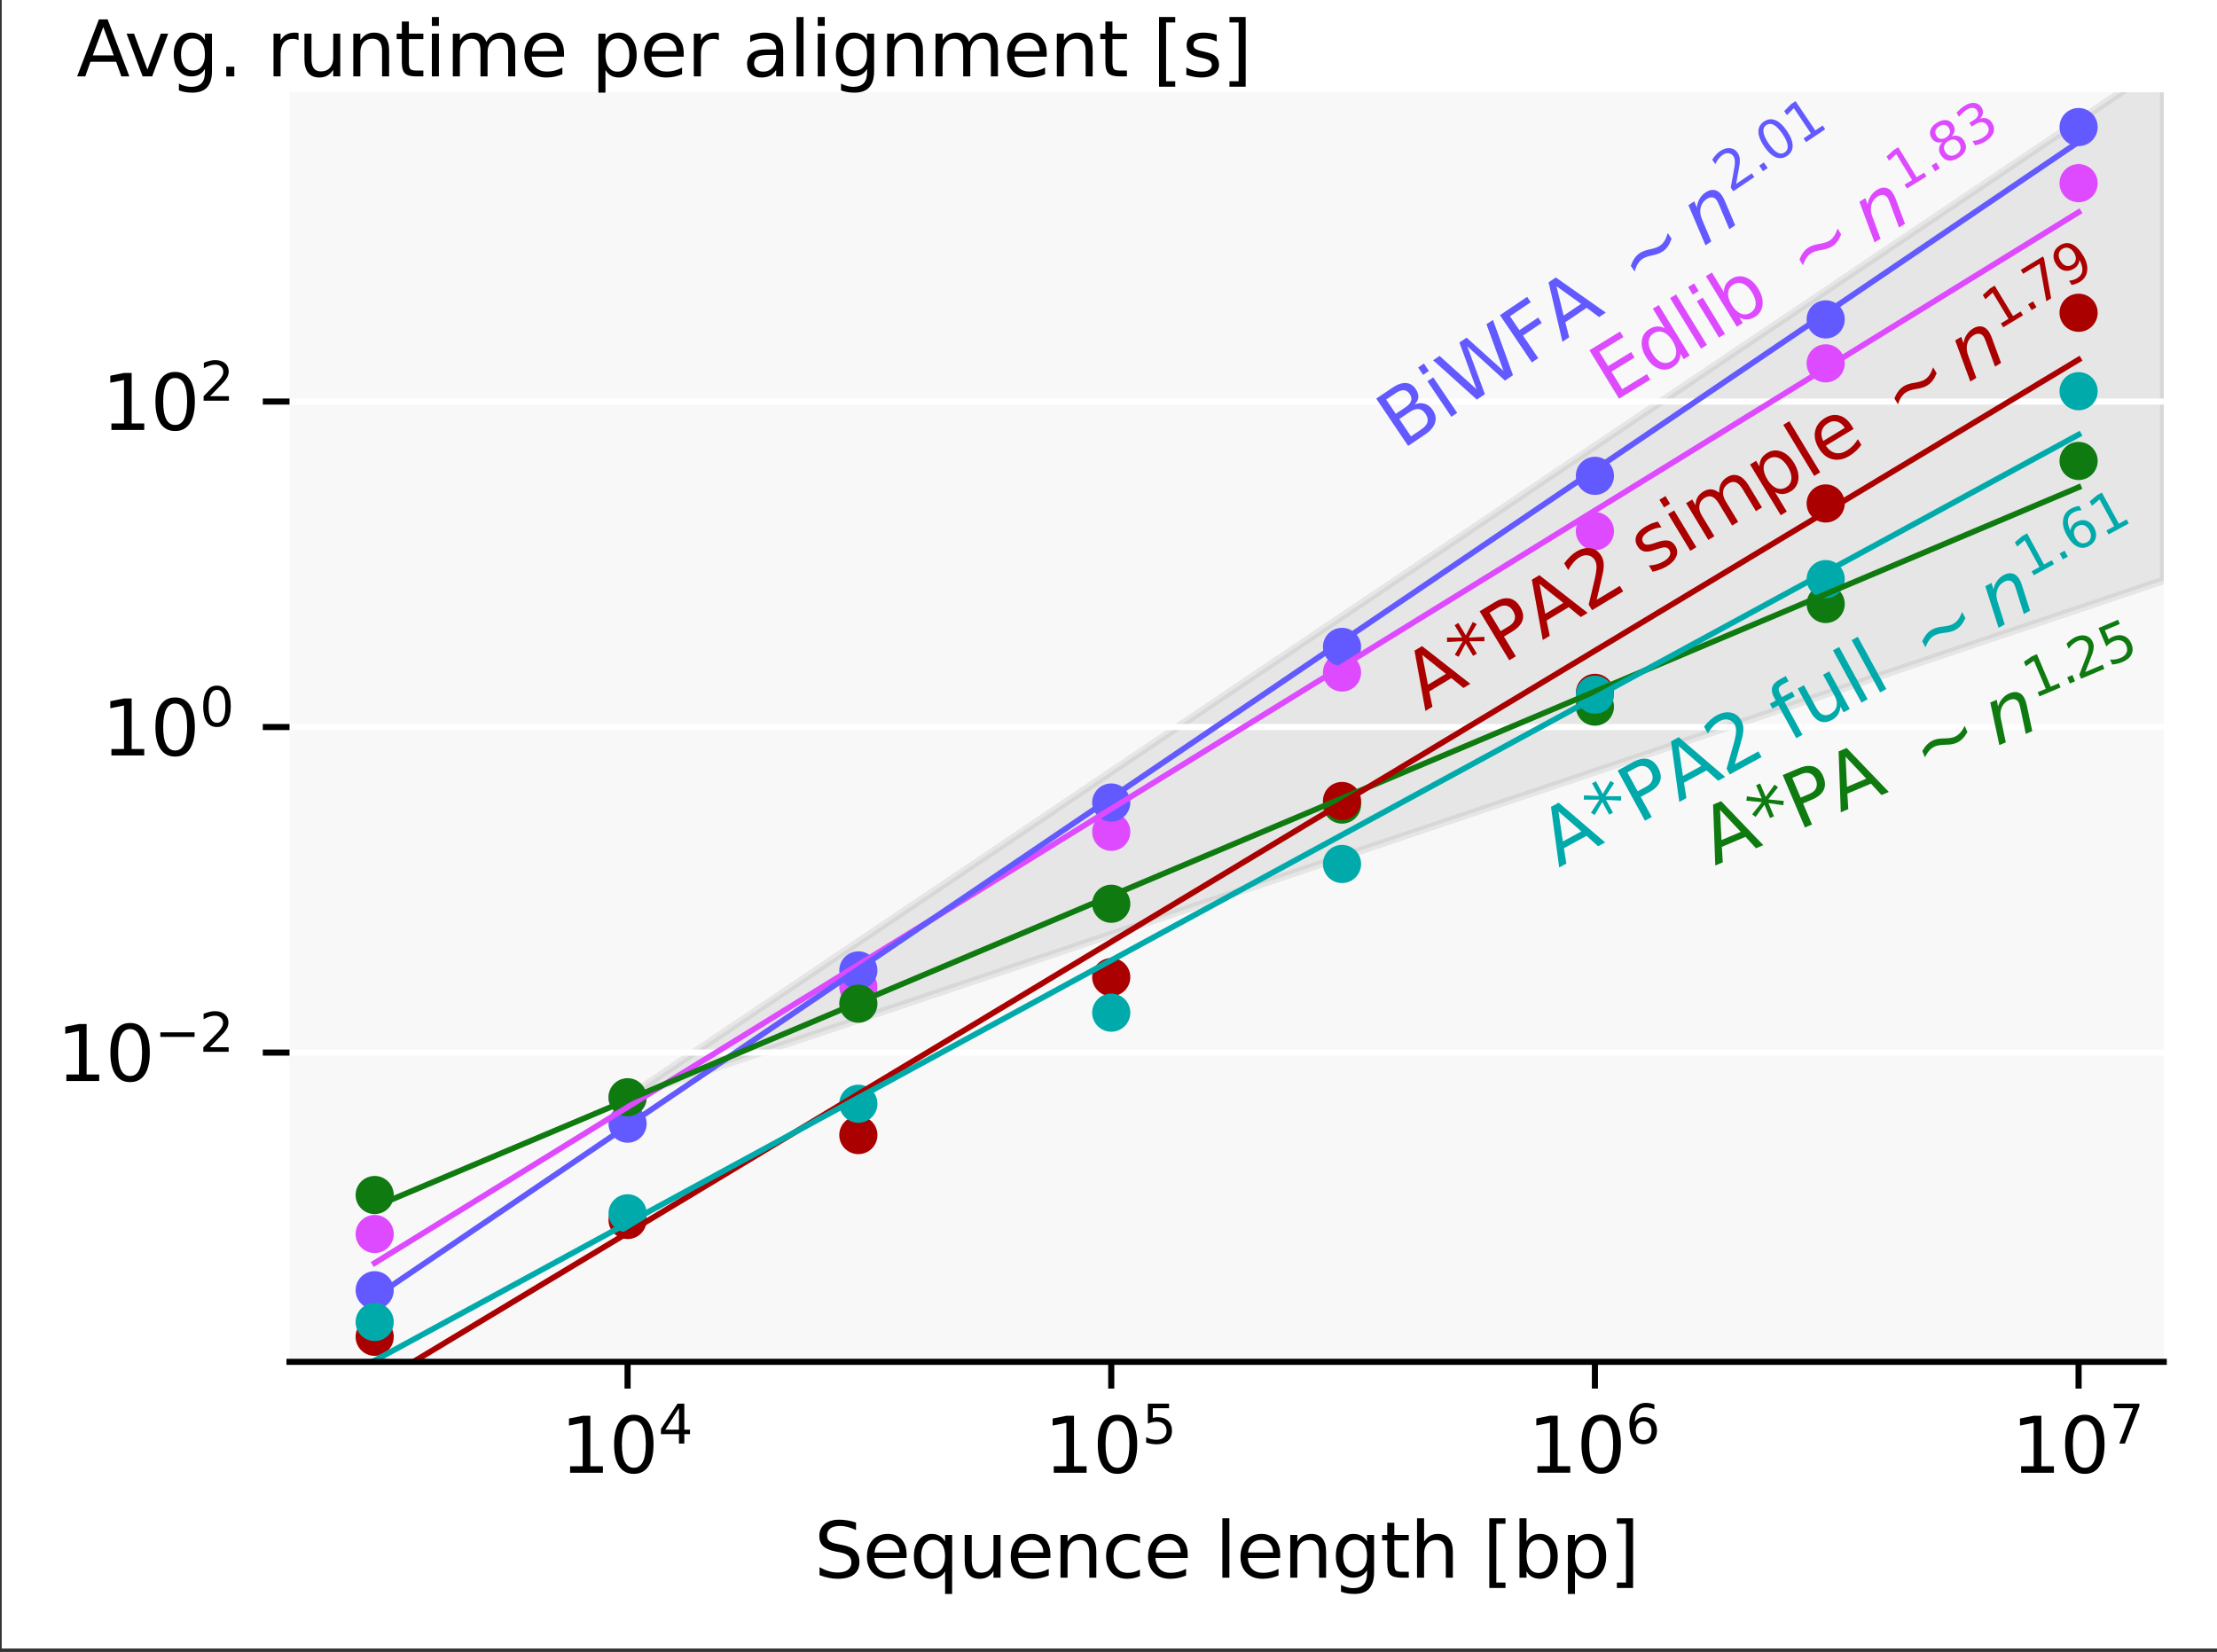 <?xml version="1.0" encoding="UTF-8" standalone="no"?>
<svg
   width="290.42pt"
   height="216.415pt"
   viewBox="0 0 290.42 216.415"
   version="1.1"
   id="svg196"
   sodipodi:docname="scaling_n_e0.15.svg"
   inkscape:version="1.3.2 (091e20ef0f, 2023-11-25, custom)"
   xmlns:inkscape="http://www.inkscape.org/namespaces/inkscape"
   xmlns:sodipodi="http://sodipodi.sourceforge.net/DTD/sodipodi-0.dtd"
   xmlns:xlink="http://www.w3.org/1999/xlink"
   xmlns="http://www.w3.org/2000/svg"
   xmlns:svg="http://www.w3.org/2000/svg"
   xmlns:rdf="http://www.w3.org/1999/02/22-rdf-syntax-ns#"
   xmlns:cc="http://creativecommons.org/ns#"
   xmlns:dc="http://purl.org/dc/elements/1.1/">
  <rect x="0" y="0" width="290.42" height="216.415" fill="#333333" stroke="none"/>
  <sodipodi:namedview
     id="namedview196"
     pagecolor="#505050"
     bordercolor="#eeeeee"
     borderopacity="1"
     inkscape:showpageshadow="0"
     inkscape:pageopacity="0"
     inkscape:pagecheckerboard="0"
     inkscape:deskcolor="#d1d1d1"
     inkscape:document-units="pt"
     inkscape:zoom="2.8337983"
     inkscape:cx="193.90936"
     inkscape:cy="144.15282"
     inkscape:window-width="1920"
     inkscape:window-height="1060"
     inkscape:window-x="0"
     inkscape:window-y="0"
     inkscape:window-maximized="0"
     inkscape:current-layer="figure_1" />
  <defs
     id="defs1">
    <style
       type="text/css"
       id="style1">*{stroke-linejoin: round; stroke-linecap: butt}</style>
  </defs>
  <g
     id="figure_1"
     transform="translate(0.225,-0.451)">
    <g
       id="patch_1">
      <path
         d="M 0,216.415 H 290.42 V 0 H 0 Z"
         style="fill:#ffffff"
         id="path1" />
    </g>
    <g
       id="axes_1">
      <g
         id="patch_2">
        <path
           d="M 37.7,178.859 H 283.22 V 12.539 H 37.7 Z"
           style="fill:#f8f8f8"
           id="path2" />
      </g>
      <g
         id="PolyCollection_1">
        <defs
           id="defs2">
          <path
             id="m319e99630a"
             d="m 81.986,-72.219 v 0 L 283.22,-139.943 v -67.724 0 z"
             style="stroke:#808080;stroke-opacity:0.15" />
        </defs>
        <g
           clip-path="url(#p1d5195de96)"
           id="g2">
          <use
             xlink:href="#m319e99630a"
             x="0"
             y="216.415"
             style="fill:#808080;fill-opacity:0.15;stroke:#808080;stroke-opacity:0.15"
             id="use2" />
        </g>
      </g>
      <g
         id="matplotlib.axis_1">
        <g
           id="xtick_1">
          <g
             id="line2d_1">
            <defs
               id="defs3">
              <path
                 id="m8a4b1ce976"
                 d="M 0,0 V 3.5"
                 style="stroke:#000000;stroke-width:0.8" />
            </defs>
            <g
               id="g3">
              <use
                 xlink:href="#m8a4b1ce976"
                 x="81.986"
                 y="178.859"
                 style="stroke:#000000;stroke-width:0.8"
                 id="use3" />
            </g>
          </g>
          <g
             id="text_1">
            <!-- $\mathdefault{10^{4}}$ -->
            <g
               transform="matrix(0.1,0,0,-0.1,73.186,193.458)"
               id="g6">
              <defs
                 id="defs4">
                <path
                   id="DejaVuSans-31"
                   d="M 794,531 H 1825 V 4091 L 703,3866 v 575 l 1116,225 h 631 V 531 H 3481 V 0 H 794 Z"
                   transform="scale(0.016)" />
                <path
                   id="DejaVuSans-30"
                   d="m 2034,4250 q -487,0 -733,-480 -245,-479 -245,-1442 0,-959 245,-1439 246,-480 733,-480 491,0 736,480 246,480 246,1439 0,963 -246,1442 -245,480 -736,480 z m 0,500 q 785,0 1199,-621 414,-620 414,-1801 0,-1178 -414,-1799 -414,-620 -1199,-620 -784,0 -1198,620 -414,621 -414,1799 0,1181 414,1801 414,621 1198,621 z"
                   transform="scale(0.016)" />
                <path
                   id="DejaVuSans-34"
                   d="M 2419,4116 825,1625 h 1594 z m -166,550 h 794 V 1625 h 666 V 1100 H 3047 V 0 H 2419 V 1100 H 313 v 609 z"
                   transform="scale(0.016)" />
              </defs>
              <use
                 xlink:href="#DejaVuSans-31"
                 transform="translate(0,0.684)"
                 id="use4" />
              <use
                 xlink:href="#DejaVuSans-30"
                 transform="translate(63.623,0.684)"
                 id="use5" />
              <use
                 xlink:href="#DejaVuSans-34"
                 transform="matrix(0.7,0,0,0.7,128.203,38.966)"
                 id="use6" />
            </g>
          </g>
        </g>
        <g
           id="xtick_2">
          <g
             id="line2d_2">
            <g
               id="g7">
              <use
                 xlink:href="#m8a4b1ce976"
                 x="145.345"
                 y="178.859"
                 style="stroke:#000000;stroke-width:0.8"
                 id="use7" />
            </g>
          </g>
          <g
             id="text_2">
            <!-- $\mathdefault{10^{5}}$ -->
            <g
               transform="matrix(0.1,0,0,-0.1,136.545,193.458)"
               id="g10">
              <defs
                 id="defs7">
                <path
                   id="DejaVuSans-35"
                   d="M 691,4666 H 3169 V 4134 H 1269 V 2991 q 137,47 274,70 138,23 276,23 781,0 1237,-428 457,-428 457,-1159 Q 3513,744 3044,326 2575,-91 1722,-91 1428,-91 1123,-41 819,9 494,109 v 635 q 281,-153 581,-228 300,-75 634,-75 541,0 856,284 316,284 316,772 0,487 -316,771 -315,285 -856,285 -253,0 -505,-56 -251,-56 -513,-175 z"
                   transform="scale(0.016)" />
              </defs>
              <use
                 xlink:href="#DejaVuSans-31"
                 transform="translate(0,0.684)"
                 id="use8" />
              <use
                 xlink:href="#DejaVuSans-30"
                 transform="translate(63.623,0.684)"
                 id="use9" />
              <use
                 xlink:href="#DejaVuSans-35"
                 transform="matrix(0.7,0,0,0.7,128.203,38.966)"
                 id="use10" />
            </g>
          </g>
        </g>
        <g
           id="xtick_3">
          <g
             id="line2d_3">
            <g
               id="g11">
              <use
                 xlink:href="#m8a4b1ce976"
                 x="208.704"
                 y="178.859"
                 style="stroke:#000000;stroke-width:0.8"
                 id="use11" />
            </g>
          </g>
          <g
             id="text_3">
            <!-- $\mathdefault{10^{6}}$ -->
            <g
               transform="matrix(0.1,0,0,-0.1,199.904,193.458)"
               id="g14">
              <defs
                 id="defs11">
                <path
                   id="DejaVuSans-36"
                   d="m 2113,2584 q -425,0 -674,-291 -248,-290 -248,-796 0,-503 248,-796 249,-292 674,-292 425,0 673,292 248,293 248,796 0,506 -248,796 -248,291 -673,291 z m 1253,1979 v -575 q -238,112 -480,171 -242,60 -480,60 -625,0 -955,-422 -329,-422 -376,-1275 184,272 462,417 279,145 613,145 703,0 1111,-427 408,-426 408,-1160 0,-719 -425,-1154 -425,-434 -1131,-434 -810,0 -1238,620 -428,621 -428,1799 0,1106 525,1764 525,658 1409,658 238,0 480,-47 242,-47 505,-140 z"
                   transform="scale(0.016)" />
              </defs>
              <use
                 xlink:href="#DejaVuSans-31"
                 transform="translate(0,0.766)"
                 id="use12" />
              <use
                 xlink:href="#DejaVuSans-30"
                 transform="translate(63.623,0.766)"
                 id="use13" />
              <use
                 xlink:href="#DejaVuSans-36"
                 transform="matrix(0.7,0,0,0.7,128.203,39.047)"
                 id="use14" />
            </g>
          </g>
        </g>
        <g
           id="xtick_4">
          <g
             id="line2d_4">
            <g
               id="g15">
              <use
                 xlink:href="#m8a4b1ce976"
                 x="272.063"
                 y="178.859"
                 style="stroke:#000000;stroke-width:0.8"
                 id="use15" />
            </g>
          </g>
          <g
             id="text_4">
            <!-- $\mathdefault{10^{7}}$ -->
            <g
               transform="matrix(0.1,0,0,-0.1,263.263,193.458)"
               id="g18">
              <defs
                 id="defs15">
                <path
                   id="DejaVuSans-37"
                   d="M 525,4666 H 3525 V 4397 L 1831,0 H 1172 L 2766,4134 H 525 Z"
                   transform="scale(0.016)" />
              </defs>
              <use
                 xlink:href="#DejaVuSans-31"
                 transform="translate(0,0.684)"
                 id="use16" />
              <use
                 xlink:href="#DejaVuSans-30"
                 transform="translate(63.623,0.684)"
                 id="use17" />
              <use
                 xlink:href="#DejaVuSans-37"
                 transform="matrix(0.7,0,0,0.7,128.203,38.966)"
                 id="use18" />
            </g>
          </g>
        </g>
        <g
           id="xtick_5" />
        <g
           id="xtick_6" />
        <g
           id="xtick_7" />
        <g
           id="xtick_8" />
        <g
           id="xtick_9" />
        <g
           id="xtick_10" />
        <g
           id="xtick_11" />
        <g
           id="xtick_12" />
        <g
           id="xtick_13" />
        <g
           id="xtick_14" />
        <g
           id="xtick_15" />
        <g
           id="xtick_16" />
        <g
           id="xtick_17" />
        <g
           id="xtick_18" />
        <g
           id="xtick_19" />
        <g
           id="xtick_20" />
        <g
           id="xtick_21" />
        <g
           id="xtick_22" />
        <g
           id="xtick_23" />
        <g
           id="xtick_24" />
        <g
           id="xtick_25" />
        <g
           id="xtick_26" />
        <g
           id="xtick_27" />
        <g
           id="xtick_28" />
        <g
           id="xtick_29" />
        <g
           id="xtick_30" />
        <g
           id="xtick_31" />
        <g
           id="xtick_32" />
        <g
           id="xtick_33" />
        <g
           id="xtick_34" />
        <g
           id="xtick_35" />
        <g
           id="xtick_36" />
        <g
           id="text_5">
          <!-- Sequence length [bp] -->
          <g
             transform="matrix(0.1,0,0,-0.1,106.43,207.136)"
             id="g38">
            <defs
               id="defs18">
              <path
                 id="DejaVuSans-53"
                 d="m 3425,4513 v -616 q -359,172 -678,256 -319,85 -616,85 -515,0 -795,-200 -280,-200 -280,-569 0,-310 186,-468 186,-157 705,-254 l 381,-78 q 706,-135 1042,-474 336,-339 336,-907 0,-679 -455,-1029 -454,-350 -1332,-350 -331,0 -705,75 -373,75 -773,222 v 650 q 384,-215 753,-325 369,-109 725,-109 540,0 834,212 294,213 294,607 0,343 -211,537 -211,194 -692,291 l -385,75 q -706,140 -1022,440 -315,300 -315,835 0,619 436,975 436,356 1201,356 329,0 669,-60 341,-59 697,-177 z"
                 transform="scale(0.016)" />
              <path
                 id="DejaVuSans-65"
                 d="M 3597,1894 V 1613 H 953 q 38,-594 358,-905 320,-311 892,-311 331,0 642,81 311,81 618,244 V 178 Q 3153,47 2828,-22 2503,-91 2169,-91 1331,-91 842,396 353,884 353,1716 q 0,859 464,1363 464,505 1252,505 706,0 1117,-455 411,-454 411,-1235 z m -575,169 q -6,471 -264,752 -258,282 -683,282 -481,0 -770,-272 -289,-272 -333,-766 z"
                 transform="scale(0.016)" />
              <path
                 id="DejaVuSans-71"
                 d="m 947,1747 q 0,-634 261,-995 261,-361 717,-361 456,0 718,361 263,361 263,995 0,634 -263,995 -262,361 -718,361 -456,0 -717,-361 Q 947,2381 947,1747 Z M 2906,525 Q 2725,213 2448,61 2172,-91 1784,-91 1150,-91 751,415 353,922 353,1747 q 0,825 398,1331 399,506 1033,506 388,0 664,-152 277,-151 458,-463 v 531 h 575 v -4831 h -575 z"
                 transform="scale(0.016)" />
              <path
                 id="DejaVuSans-75"
                 d="m 544,1381 v 2119 h 575 V 1403 q 0,-497 193,-746 194,-248 582,-248 465,0 735,297 271,297 271,810 v 1984 h 575 V 0 H 2900 V 538 Q 2691,219 2414,64 2138,-91 1772,-91 1169,-91 856,284 544,659 544,1381 Z m 1447,2203 z"
                 transform="scale(0.016)" />
              <path
                 id="DejaVuSans-6e"
                 d="M 3513,2113 V 0 h -575 v 2094 q 0,497 -194,743 -194,247 -581,247 -466,0 -735,-297 -269,-296 -269,-809 V 0 H 581 v 3500 h 578 v -544 q 207,316 486,472 280,156 646,156 603,0 912,-373 310,-373 310,-1098 z"
                 transform="scale(0.016)" />
              <path
                 id="DejaVuSans-63"
                 d="m 3122,3366 v -538 q -244,135 -489,202 -245,67 -495,67 -560,0 -870,-355 -309,-354 -309,-995 0,-641 309,-996 310,-354 870,-354 250,0 495,67 245,67 489,202 V 134 Q 2881,22 2623,-34 2366,-91 2075,-91 1284,-91 818,406 353,903 353,1747 q 0,856 470,1346 471,491 1290,491 265,0 518,-55 253,-54 491,-163 z"
                 transform="scale(0.016)" />
              <path
                 id="DejaVuSans-20"
                 transform="scale(0.016)"
                 d="" />
              <path
                 id="DejaVuSans-6c"
                 d="m 603,4863 h 575 V 0 H 603 Z"
                 transform="scale(0.016)" />
              <path
                 id="DejaVuSans-67"
                 d="m 2906,1791 q 0,625 -258,968 -257,344 -723,344 -462,0 -720,-344 -258,-343 -258,-968 0,-622 258,-966 258,-344 720,-344 466,0 723,344 258,344 258,966 z M 3481,434 q 0,-893 -397,-1329 -396,-436 -1215,-436 -303,0 -572,45 -269,45 -522,139 v 559 q 253,-137 500,-202 247,-66 503,-66 566,0 847,295 281,295 281,892 V 616 Q 2728,306 2450,153 2172,0 1784,0 1141,0 747,490 353,981 353,1791 q 0,812 394,1302 394,491 1037,491 388,0 666,-153 278,-153 456,-462 v 531 h 575 z"
                 transform="scale(0.016)" />
              <path
                 id="DejaVuSans-74"
                 d="M 1172,4494 V 3500 H 2356 V 3053 H 1172 V 1153 q 0,-428 117,-550 117,-122 477,-122 h 590 V 0 H 1766 Q 1100,0 847,248 594,497 594,1153 V 3053 H 172 v 447 h 422 v 994 z"
                 transform="scale(0.016)" />
              <path
                 id="DejaVuSans-68"
                 d="M 3513,2113 V 0 h -575 v 2094 q 0,497 -194,743 -194,247 -581,247 -466,0 -735,-297 -269,-296 -269,-809 V 0 H 581 v 4863 h 578 V 2956 q 207,316 486,472 280,156 646,156 603,0 912,-373 310,-373 310,-1098 z"
                 transform="scale(0.016)" />
              <path
                 id="DejaVuSans-5b"
                 d="M 550,4863 H 1875 V 4416 H 1125 V -397 h 750 V -844 H 550 Z"
                 transform="scale(0.016)" />
              <path
                 id="DejaVuSans-62"
                 d="m 3116,1747 q 0,634 -261,995 -261,361 -717,361 -457,0 -718,-361 -261,-361 -261,-995 0,-634 261,-995 261,-361 718,-361 456,0 717,361 261,361 261,995 z M 1159,2969 q 182,312 458,463 277,152 661,152 638,0 1036,-506 399,-506 399,-1331 Q 3713,922 3314,415 2916,-91 2278,-91 1894,-91 1617,61 1341,213 1159,525 V 0 H 581 v 4863 h 578 z"
                 transform="scale(0.016)" />
              <path
                 id="DejaVuSans-70"
                 d="M 1159,525 V -1331 H 581 v 4831 h 578 v -531 q 182,312 458,463 277,152 661,152 638,0 1036,-506 399,-506 399,-1331 0,-825 -399,-1332 -398,-506 -1036,-506 -384,0 -661,152 -276,152 -458,464 z m 1957,1222 q 0,634 -261,995 -261,361 -717,361 -457,0 -718,-361 -261,-361 -261,-995 0,-634 261,-995 261,-361 718,-361 456,0 717,361 261,361 261,995 z"
                 transform="scale(0.016)" />
              <path
                 id="DejaVuSans-5d"
                 d="M 1947,4863 V -844 H 622 v 447 h 747 V 4416 H 622 v 447 z"
                 transform="scale(0.016)" />
            </defs>
            <use
               xlink:href="#DejaVuSans-53"
               id="use19" />
            <use
               xlink:href="#DejaVuSans-65"
               x="63.477"
               id="use20" />
            <use
               xlink:href="#DejaVuSans-71"
               x="125"
               id="use21" />
            <use
               xlink:href="#DejaVuSans-75"
               x="188.477"
               id="use22" />
            <use
               xlink:href="#DejaVuSans-65"
               x="251.855"
               id="use23" />
            <use
               xlink:href="#DejaVuSans-6e"
               x="313.379"
               id="use24" />
            <use
               xlink:href="#DejaVuSans-63"
               x="376.758"
               id="use25" />
            <use
               xlink:href="#DejaVuSans-65"
               x="431.738"
               id="use26" />
            <use
               xlink:href="#DejaVuSans-20"
               x="493.262"
               id="use27" />
            <use
               xlink:href="#DejaVuSans-6c"
               x="525.049"
               id="use28" />
            <use
               xlink:href="#DejaVuSans-65"
               x="552.832"
               id="use29" />
            <use
               xlink:href="#DejaVuSans-6e"
               x="614.355"
               id="use30" />
            <use
               xlink:href="#DejaVuSans-67"
               x="677.734"
               id="use31" />
            <use
               xlink:href="#DejaVuSans-74"
               x="741.211"
               id="use32" />
            <use
               xlink:href="#DejaVuSans-68"
               x="780.42"
               id="use33" />
            <use
               xlink:href="#DejaVuSans-20"
               x="843.799"
               id="use34" />
            <use
               xlink:href="#DejaVuSans-5b"
               x="875.586"
               id="use35" />
            <use
               xlink:href="#DejaVuSans-62"
               x="914.6"
               id="use36" />
            <use
               xlink:href="#DejaVuSans-70"
               x="978.076"
               id="use37" />
            <use
               xlink:href="#DejaVuSans-5d"
               x="1041.553"
               id="use38" />
          </g>
        </g>
      </g>
      <g
         id="matplotlib.axis_2">
        <g
           id="ytick_1">
          <g
             id="line2d_5">
            <path
               d="M 37.7,138.345 H 283.22"
               clip-path="url(#p1d5195de96)"
               style="fill:none;stroke:#ffffff;stroke-width:0.8;stroke-linecap:square"
               id="path38" />
          </g>
          <g
             id="line2d_6">
            <defs
               id="defs38">
              <path
                 id="m7f9f6bcde4"
                 d="M 0,0 H -3.5"
                 style="stroke:#000000;stroke-width:0.8" />
            </defs>
            <g
               id="g39">
              <use
                 xlink:href="#m7f9f6bcde4"
                 x="37.7"
                 y="138.345"
                 style="stroke:#000000;stroke-width:0.8"
                 id="use39" />
            </g>
          </g>
          <g
             id="text_6">
            <!-- $\mathdefault{10^{-2}}$ -->
            <g
               transform="matrix(0.1,0,0,-0.1,7.2,142.144)"
               id="g43">
              <defs
                 id="defs39">
                <path
                   id="DejaVuSans-2212"
                   d="M 678,2272 H 4684 V 1741 H 678 Z"
                   transform="scale(0.016)" />
                <path
                   id="DejaVuSans-32"
                   d="M 1228,531 H 3431 V 0 H 469 v 531 q 359,372 979,998 621,627 780,809 303,340 423,576 121,236 121,464 0,372 -261,606 -261,235 -680,235 -297,0 -627,-103 -329,-103 -704,-313 v 638 q 381,153 712,231 332,78 607,78 725,0 1156,-363 431,-362 431,-968 0,-288 -108,-546 -107,-257 -392,-607 -78,-91 -497,-524 Q 1991,1309 1228,531 Z"
                   transform="scale(0.016)" />
              </defs>
              <use
                 xlink:href="#DejaVuSans-31"
                 transform="translate(0,0.766)"
                 id="use40" />
              <use
                 xlink:href="#DejaVuSans-30"
                 transform="translate(63.623,0.766)"
                 id="use41" />
              <use
                 xlink:href="#DejaVuSans-2212"
                 transform="matrix(0.7,0,0,0.7,128.203,39.047)"
                 id="use42" />
              <use
                 xlink:href="#DejaVuSans-32"
                 transform="matrix(0.7,0,0,0.7,186.855,39.047)"
                 id="use43" />
            </g>
          </g>
        </g>
        <g
           id="ytick_2">
          <g
             id="line2d_7">
            <path
               d="M 37.7,95.699 H 283.22"
               clip-path="url(#p1d5195de96)"
               style="fill:none;stroke:#ffffff;stroke-width:0.8;stroke-linecap:square"
               id="path43" />
          </g>
          <g
             id="line2d_8">
            <g
               id="g44">
              <use
                 xlink:href="#m7f9f6bcde4"
                 x="37.7"
                 y="95.699"
                 style="stroke:#000000;stroke-width:0.8"
                 id="use44" />
            </g>
          </g>
          <g
             id="text_7">
            <!-- $\mathdefault{10^{0}}$ -->
            <g
               transform="matrix(0.1,0,0,-0.1,13.1,99.498)"
               id="g47">
              <use
                 xlink:href="#DejaVuSans-31"
                 transform="translate(0,0.766)"
                 id="use45" />
              <use
                 xlink:href="#DejaVuSans-30"
                 transform="translate(63.623,0.766)"
                 id="use46" />
              <use
                 xlink:href="#DejaVuSans-30"
                 transform="matrix(0.7,0,0,0.7,128.203,39.047)"
                 id="use47" />
            </g>
          </g>
        </g>
        <g
           id="ytick_3">
          <g
             id="line2d_9">
            <path
               d="M 37.7,53.053 H 283.22"
               clip-path="url(#p1d5195de96)"
               style="fill:none;stroke:#ffffff;stroke-width:0.8;stroke-linecap:square"
               id="path47" />
          </g>
          <g
             id="line2d_10">
            <g
               id="g48">
              <use
                 xlink:href="#m7f9f6bcde4"
                 x="37.7"
                 y="53.053"
                 style="stroke:#000000;stroke-width:0.8"
                 id="use48" />
            </g>
          </g>
          <g
             id="text_8">
            <!-- $\mathdefault{10^{2}}$ -->
            <g
               transform="matrix(0.1,0,0,-0.1,13.1,56.852)"
               id="g51">
              <use
                 xlink:href="#DejaVuSans-31"
                 transform="translate(0,0.766)"
                 id="use49" />
              <use
                 xlink:href="#DejaVuSans-30"
                 transform="translate(63.623,0.766)"
                 id="use50" />
              <use
                 xlink:href="#DejaVuSans-32"
                 transform="matrix(0.7,0,0,0.7,128.203,39.047)"
                 id="use51" />
            </g>
          </g>
        </g>
        <g
           id="ytick_4" />
        <g
           id="ytick_5" />
        <g
           id="ytick_6" />
        <g
           id="ytick_7" />
        <g
           id="ytick_8" />
        <g
           id="ytick_9" />
        <g
           id="ytick_10" />
        <g
           id="ytick_11" />
        <g
           id="ytick_12" />
        <g
           id="ytick_13" />
        <g
           id="ytick_14" />
        <g
           id="ytick_15" />
        <g
           id="ytick_16" />
        <g
           id="ytick_17" />
        <g
           id="ytick_18" />
        <g
           id="ytick_19" />
        <g
           id="ytick_20" />
        <g
           id="ytick_21" />
        <g
           id="ytick_22" />
        <g
           id="ytick_23" />
        <g
           id="ytick_24" />
        <g
           id="ytick_25" />
        <g
           id="ytick_26" />
        <g
           id="ytick_27" />
        <g
           id="ytick_28" />
        <g
           id="ytick_29" />
        <g
           id="ytick_30" />
        <g
           id="ytick_31" />
        <g
           id="ytick_32" />
        <g
           id="ytick_33" />
        <g
           id="ytick_34" />
        <g
           id="ytick_35" />
        <g
           id="ytick_36" />
        <g
           id="ytick_37" />
        <g
           id="ytick_38" />
        <g
           id="ytick_39" />
        <g
           id="ytick_40" />
        <g
           id="ytick_41" />
        <g
           id="ytick_42" />
        <g
           id="ytick_43" />
        <g
           id="ytick_44" />
        <g
           id="ytick_45" />
        <g
           id="ytick_46" />
        <g
           id="ytick_47" />
        <g
           id="ytick_48" />
        <g
           id="ytick_49" />
        <g
           id="ytick_50" />
        <g
           id="ytick_51" />
        <g
           id="ytick_52" />
        <g
           id="ytick_53" />
        <g
           id="ytick_54" />
        <g
           id="ytick_55" />
        <g
           id="ytick_56" />
        <g
           id="ytick_57" />
        <g
           id="ytick_58" />
        <g
           id="ytick_59" />
        <g
           id="ytick_60" />
        <g
           id="ytick_61" />
        <g
           id="ytick_62" />
        <g
           id="ytick_63" />
        <g
           id="ytick_64" />
        <g
           id="ytick_65" />
        <g
           id="text_9">
          <!-- Avg. runtime per alignment [s] -->
          <g
             transform="matrix(0.1,0,0,-0.1,9.8,10.459)"
             id="g81">
            <defs
               id="defs51">
              <path
                 id="DejaVuSans-41"
                 d="M 2188,4044 1331,1722 h 1716 z m -357,622 h 716 L 4325,0 H 3669 L 3244,1197 H 1141 L 716,0 H 50 Z"
                 transform="scale(0.016)" />
              <path
                 id="DejaVuSans-76"
                 d="M 191,3500 H 800 L 1894,563 2988,3500 h 609 L 2284,0 h -781 z"
                 transform="scale(0.016)" />
              <path
                 id="DejaVuSans-2e"
                 d="m 684,794 h 660 V 0 H 684 Z"
                 transform="scale(0.016)" />
              <path
                 id="DejaVuSans-72"
                 d="m 2631,2963 q -97,56 -211,82 -114,27 -251,27 -488,0 -749,-317 -261,-317 -261,-911 V 0 H 581 v 3500 h 578 v -544 q 182,319 472,473 291,155 707,155 59,0 131,-8 72,-7 159,-23 z"
                 transform="scale(0.016)" />
              <path
                 id="DejaVuSans-69"
                 d="m 603,3500 h 575 V 0 H 603 Z m 0,1363 h 575 V 4134 H 603 Z"
                 transform="scale(0.016)" />
              <path
                 id="DejaVuSans-6d"
                 d="m 3328,2828 q 216,388 516,572 300,184 706,184 547,0 844,-383 297,-382 297,-1088 V 0 h -578 v 2094 q 0,503 -179,746 -178,244 -543,244 -447,0 -707,-297 -259,-296 -259,-809 V 0 h -578 v 2094 q 0,506 -178,748 -178,242 -550,242 -441,0 -701,-298 -259,-298 -259,-808 V 0 H 581 v 3500 h 578 v -544 q 197,322 472,475 275,153 653,153 382,0 649,-194 267,-193 395,-562 z"
                 transform="scale(0.016)" />
              <path
                 id="DejaVuSans-61"
                 d="m 2194,1759 q -697,0 -966,-159 -269,-159 -269,-544 0,-306 202,-486 202,-179 548,-179 479,0 768,339 289,339 289,901 v 128 z m 1147,238 V 0 H 2766 V 531 Q 2569,213 2275,61 1981,-91 1556,-91 q -537,0 -855,302 -317,302 -317,808 0,590 395,890 396,300 1180,300 h 807 v 57 q 0,397 -261,614 -261,217 -733,217 -300,0 -585,-72 -284,-72 -546,-216 v 532 q 315,122 612,182 297,61 578,61 760,0 1135,-394 375,-393 375,-1193 z"
                 transform="scale(0.016)" />
              <path
                 id="DejaVuSans-73"
                 d="m 2834,3397 v -544 q -243,125 -506,187 -262,63 -544,63 -428,0 -642,-131 -214,-131 -214,-394 0,-200 153,-314 153,-114 616,-217 l 197,-44 q 612,-131 870,-370 258,-239 258,-667 0,-488 -386,-773 Q 2250,-91 1575,-91 1294,-91 989,-36 684,19 347,128 v 594 q 319,-166 628,-249 309,-82 613,-82 406,0 624,139 219,139 219,392 0,234 -158,359 -157,125 -692,241 l -200,47 q -534,112 -772,345 -237,233 -237,639 0,494 350,762 350,269 994,269 318,0 599,-47 282,-46 519,-140 z"
                 transform="scale(0.016)" />
            </defs>
            <use
               xlink:href="#DejaVuSans-41"
               id="use52" />
            <use
               xlink:href="#DejaVuSans-76"
               x="62.533"
               id="use53" />
            <use
               xlink:href="#DejaVuSans-67"
               x="121.713"
               id="use54" />
            <use
               xlink:href="#DejaVuSans-2e"
               x="185.189"
               id="use55" />
            <use
               xlink:href="#DejaVuSans-20"
               x="216.977"
               id="use56" />
            <use
               xlink:href="#DejaVuSans-72"
               x="248.764"
               id="use57" />
            <use
               xlink:href="#DejaVuSans-75"
               x="289.877"
               id="use58" />
            <use
               xlink:href="#DejaVuSans-6e"
               x="353.256"
               id="use59" />
            <use
               xlink:href="#DejaVuSans-74"
               x="416.635"
               id="use60" />
            <use
               xlink:href="#DejaVuSans-69"
               x="455.844"
               id="use61" />
            <use
               xlink:href="#DejaVuSans-6d"
               x="483.627"
               id="use62" />
            <use
               xlink:href="#DejaVuSans-65"
               x="581.039"
               id="use63" />
            <use
               xlink:href="#DejaVuSans-20"
               x="642.562"
               id="use64" />
            <use
               xlink:href="#DejaVuSans-70"
               x="674.35"
               id="use65" />
            <use
               xlink:href="#DejaVuSans-65"
               x="737.826"
               id="use66" />
            <use
               xlink:href="#DejaVuSans-72"
               x="799.35"
               id="use67" />
            <use
               xlink:href="#DejaVuSans-20"
               x="840.463"
               id="use68" />
            <use
               xlink:href="#DejaVuSans-61"
               x="872.25"
               id="use69" />
            <use
               xlink:href="#DejaVuSans-6c"
               x="933.529"
               id="use70" />
            <use
               xlink:href="#DejaVuSans-69"
               x="961.312"
               id="use71" />
            <use
               xlink:href="#DejaVuSans-67"
               x="989.096"
               id="use72" />
            <use
               xlink:href="#DejaVuSans-6e"
               x="1052.572"
               id="use73" />
            <use
               xlink:href="#DejaVuSans-6d"
               x="1115.951"
               id="use74" />
            <use
               xlink:href="#DejaVuSans-65"
               x="1213.363"
               id="use75" />
            <use
               xlink:href="#DejaVuSans-6e"
               x="1274.887"
               id="use76" />
            <use
               xlink:href="#DejaVuSans-74"
               x="1338.266"
               id="use77" />
            <use
               xlink:href="#DejaVuSans-20"
               x="1377.475"
               id="use78" />
            <use
               xlink:href="#DejaVuSans-5b"
               x="1409.262"
               id="use79" />
            <use
               xlink:href="#DejaVuSans-73"
               x="1448.275"
               id="use80" />
            <use
               xlink:href="#DejaVuSans-5d"
               x="1500.375"
               id="use81" />
          </g>
        </g>
      </g>
      <g
         id="line2d_11">
        <defs
           id="defs81">
          <path
             id="m9d7e37227a"
             d="M 0,2 C 0.53,2 1.039,1.789 1.414,1.414 1.789,1.039 2,0.53 2,0 2,-0.53 1.789,-1.039 1.414,-1.414 1.039,-1.789 0.53,-2 0,-2 -0.53,-2 -1.039,-1.789 -1.414,-1.414 -1.789,-1.039 -2,-0.53 -2,0 -2,0.53 -1.789,1.039 -1.414,1.414 -1.039,1.789 -0.53,2 0,2 Z"
             style="stroke:#de4aff" />
        </defs>
        <g
           clip-path="url(#p1d5195de96)"
           id="g89">
          <use
             xlink:href="#m9d7e37227a"
             x="48.857"
             y="162.113"
             style="fill:#de4aff;stroke:#de4aff"
             id="use82" />
          <use
             xlink:href="#m9d7e37227a"
             x="81.986"
             y="144.293"
             style="fill:#de4aff;stroke:#de4aff"
             id="use83" />
          <use
             xlink:href="#m9d7e37227a"
             x="112.216"
             y="129.752"
             style="fill:#de4aff;stroke:#de4aff"
             id="use84" />
          <use
             xlink:href="#m9d7e37227a"
             x="145.345"
             y="109.423"
             style="fill:#de4aff;stroke:#de4aff"
             id="use85" />
          <use
             xlink:href="#m9d7e37227a"
             x="175.575"
             y="88.554"
             style="fill:#de4aff;stroke:#de4aff"
             id="use86" />
          <use
             xlink:href="#m9d7e37227a"
             x="208.704"
             y="70.038"
             style="fill:#de4aff;stroke:#de4aff"
             id="use87" />
          <use
             xlink:href="#m9d7e37227a"
             x="238.934"
             y="48.05"
             style="fill:#de4aff;stroke:#de4aff"
             id="use88" />
          <use
             xlink:href="#m9d7e37227a"
             x="272.063"
             y="24.448"
             style="fill:#de4aff;stroke:#de4aff"
             id="use89" />
        </g>
      </g>
      <g
         id="line2d_12">
        <defs
           id="defs89">
          <path
             id="m1403492cb9"
             d="M 0,2 C 0.53,2 1.039,1.789 1.414,1.414 1.789,1.039 2,0.53 2,0 2,-0.53 1.789,-1.039 1.414,-1.414 1.039,-1.789 0.53,-2 0,-2 -0.53,-2 -1.039,-1.789 -1.414,-1.414 -1.789,-1.039 -2,-0.53 -2,0 -2,0.53 -1.789,1.039 -1.414,1.414 -1.039,1.789 -0.53,2 0,2 Z"
             style="stroke:#625aff" />
        </defs>
        <g
           clip-path="url(#p1d5195de96)"
           id="g97">
          <use
             xlink:href="#m1403492cb9"
             x="48.857"
             y="169.478"
             style="fill:#625aff;stroke:#625aff"
             id="use90" />
          <use
             xlink:href="#m1403492cb9"
             x="81.986"
             y="147.657"
             style="fill:#625aff;stroke:#625aff"
             id="use91" />
          <use
             xlink:href="#m1403492cb9"
             x="112.216"
             y="127.578"
             style="fill:#625aff;stroke:#625aff"
             id="use92" />
          <use
             xlink:href="#m1403492cb9"
             x="145.345"
             y="105.585"
             style="fill:#625aff;stroke:#625aff"
             id="use93" />
          <use
             xlink:href="#m1403492cb9"
             x="175.575"
             y="85.2"
             style="fill:#625aff;stroke:#625aff"
             id="use94" />
          <use
             xlink:href="#m1403492cb9"
             x="208.704"
             y="62.787"
             style="fill:#625aff;stroke:#625aff"
             id="use95" />
          <use
             xlink:href="#m1403492cb9"
             x="238.934"
             y="42.292"
             style="fill:#625aff;stroke:#625aff"
             id="use96" />
          <use
             xlink:href="#m1403492cb9"
             x="272.063"
             y="17.097"
             style="fill:#625aff;stroke:#625aff"
             id="use97" />
        </g>
      </g>
      <g
         id="line2d_13">
        <defs
           id="defs97">
          <path
             id="m5142671662"
             d="M 0,2 C 0.53,2 1.039,1.789 1.414,1.414 1.789,1.039 2,0.53 2,0 2,-0.53 1.789,-1.039 1.414,-1.414 1.039,-1.789 0.53,-2 0,-2 -0.53,-2 -1.039,-1.789 -1.414,-1.414 -1.789,-1.039 -2,-0.53 -2,0 -2,0.53 -1.789,1.039 -1.414,1.414 -1.039,1.789 -0.53,2 0,2 Z"
             style="stroke:#0f7a10" />
        </defs>
        <g
           clip-path="url(#p1d5195de96)"
           id="g105">
          <use
             xlink:href="#m5142671662"
             x="48.857"
             y="157.006"
             style="fill:#0f7a10;stroke:#0f7a10"
             id="use98" />
          <use
             xlink:href="#m5142671662"
             x="81.986"
             y="144.197"
             style="fill:#0f7a10;stroke:#0f7a10"
             id="use99" />
          <use
             xlink:href="#m5142671662"
             x="112.216"
             y="131.939"
             style="fill:#0f7a10;stroke:#0f7a10"
             id="use100" />
          <use
             xlink:href="#m5142671662"
             x="145.345"
             y="118.849"
             style="fill:#0f7a10;stroke:#0f7a10"
             id="use101" />
          <use
             xlink:href="#m5142671662"
             x="175.575"
             y="105.854"
             style="fill:#0f7a10;stroke:#0f7a10"
             id="use102" />
          <use
             xlink:href="#m5142671662"
             x="208.704"
             y="93.022"
             style="fill:#0f7a10;stroke:#0f7a10"
             id="use103" />
          <use
             xlink:href="#m5142671662"
             x="238.934"
             y="79.576"
             style="fill:#0f7a10;stroke:#0f7a10"
             id="use104" />
          <use
             xlink:href="#m5142671662"
             x="272.063"
             y="60.838"
             style="fill:#0f7a10;stroke:#0f7a10"
             id="use105" />
        </g>
      </g>
      <g
         id="line2d_14">
        <defs
           id="defs105">
          <path
             id="mc47efde865"
             d="M 0,2 C 0.53,2 1.039,1.789 1.414,1.414 1.789,1.039 2,0.53 2,0 2,-0.53 1.789,-1.039 1.414,-1.414 1.039,-1.789 0.53,-2 0,-2 -0.53,-2 -1.039,-1.789 -1.414,-1.414 -1.789,-1.039 -2,-0.53 -2,0 -2,0.53 -1.789,1.039 -1.414,1.414 -1.039,1.789 -0.53,2 0,2 Z"
             style="stroke:#aa0000" />
        </defs>
        <g
           clip-path="url(#p1d5195de96)"
           id="g113">
          <use
             xlink:href="#mc47efde865"
             x="48.857"
             y="175.577"
             style="fill:#aa0000;stroke:#aa0000"
             id="use106" />
          <use
             xlink:href="#mc47efde865"
             x="81.986"
             y="160.276"
             style="fill:#aa0000;stroke:#aa0000"
             id="use107" />
          <use
             xlink:href="#mc47efde865"
             x="112.216"
             y="149.15"
             style="fill:#aa0000;stroke:#aa0000"
             id="use108" />
          <use
             xlink:href="#mc47efde865"
             x="145.345"
             y="128.461"
             style="fill:#aa0000;stroke:#aa0000"
             id="use109" />
          <use
             xlink:href="#mc47efde865"
             x="175.575"
             y="105.386"
             style="fill:#aa0000;stroke:#aa0000"
             id="use110" />
          <use
             xlink:href="#mc47efde865"
             x="208.704"
             y="91.219"
             style="fill:#aa0000;stroke:#aa0000"
             id="use111" />
          <use
             xlink:href="#mc47efde865"
             x="238.934"
             y="66.406"
             style="fill:#aa0000;stroke:#aa0000"
             id="use112" />
          <use
             xlink:href="#mc47efde865"
             x="272.063"
             y="41.425"
             style="fill:#aa0000;stroke:#aa0000"
             id="use113" />
        </g>
      </g>
      <g
         id="line2d_15">
        <defs
           id="defs113">
          <path
             id="m298b85c658"
             d="M 0,2 C 0.53,2 1.039,1.789 1.414,1.414 1.789,1.039 2,0.53 2,0 2,-0.53 1.789,-1.039 1.414,-1.414 1.039,-1.789 0.53,-2 0,-2 -0.53,-2 -1.039,-1.789 -1.414,-1.414 -1.789,-1.039 -2,-0.53 -2,0 -2,0.53 -1.789,1.039 -1.414,1.414 -1.039,1.789 -0.53,2 0,2 Z"
             style="stroke:#00aaaa" />
        </defs>
        <g
           clip-path="url(#p1d5195de96)"
           id="g121">
          <use
             xlink:href="#m298b85c658"
             x="48.857"
             y="173.641"
             style="fill:#00aaaa;stroke:#00aaaa"
             id="use114" />
          <use
             xlink:href="#m298b85c658"
             x="81.986"
             y="159.404"
             style="fill:#00aaaa;stroke:#00aaaa"
             id="use115" />
          <use
             xlink:href="#m298b85c658"
             x="112.216"
             y="145.048"
             style="fill:#00aaaa;stroke:#00aaaa"
             id="use116" />
          <use
             xlink:href="#m298b85c658"
             x="145.345"
             y="133.114"
             style="fill:#00aaaa;stroke:#00aaaa"
             id="use117" />
          <use
             xlink:href="#m298b85c658"
             x="175.575"
             y="113.637"
             style="fill:#00aaaa;stroke:#00aaaa"
             id="use118" />
          <use
             xlink:href="#m298b85c658"
             x="208.704"
             y="91.457"
             style="fill:#00aaaa;stroke:#00aaaa"
             id="use119" />
          <use
             xlink:href="#m298b85c658"
             x="238.934"
             y="76.318"
             style="fill:#00aaaa;stroke:#00aaaa"
             id="use120" />
          <use
             xlink:href="#m298b85c658"
             x="272.063"
             y="51.7"
             style="fill:#00aaaa;stroke:#00aaaa"
             id="use121" />
        </g>
      </g>
      <g
         id="line2d_16">
        <path
           d="M 48.857,165.916 272.063,28.252"
           clip-path="url(#p1d5195de96)"
           style="fill:none;stroke:#de4aff;stroke-width:0.75;stroke-linecap:square"
           id="path121" />
      </g>
      <g
         id="line2d_17">
        <path
           d="M 48.857,170.384 272.063,19.035"
           clip-path="url(#p1d5195de96)"
           style="fill:none;stroke:#625aff;stroke-width:0.75;stroke-linecap:square"
           id="path122" />
      </g>
      <g
         id="line2d_18">
        <path
           d="M 48.857,158.535 272.063,64.286"
           clip-path="url(#p1d5195de96)"
           style="fill:none;stroke:#0f7a10;stroke-width:0.75;stroke-linecap:square"
           id="path123" />
      </g>
      <g
         id="line2d_19">
        <path
           d="M 48.857,181.906 272.063,47.568"
           clip-path="url(#p1d5195de96)"
           style="fill:none;stroke:#aa0000;stroke-width:0.75;stroke-linecap:square"
           id="path124" />
      </g>
      <g
         id="line2d_20">
        <path
           d="M 48.857,178.69 272.063,57.389"
           clip-path="url(#p1d5195de96)"
           style="fill:none;stroke:#00aaaa;stroke-width:0.75;stroke-linecap:square"
           id="path125" />
      </g>
      <g
         id="patch_3">
        <path
           d="M 37.7,178.859 H 283.22"
           style="fill:none;stroke:#000000;stroke-width:0.8;stroke-linecap:square;stroke-linejoin:miter"
           id="path126" />
      </g>
      <g
         id="text_10"
         transform="translate(-6.638,-6.071)">
        <!-- Edlib $\sim n^{1.83}$ -->
        <g
           style="fill:#de4aff"
           transform="matrix(0.085,-0.052,-0.052,-0.085,217.69,59.343)"
           id="g137">
          <defs
             id="defs126">
            <path
               id="DejaVuSans-45"
               d="M 628,4666 H 3578 V 4134 H 1259 V 2753 H 3481 V 2222 H 1259 V 531 H 3634 V 0 H 628 Z"
               transform="scale(0.016)" />
            <path
               id="DejaVuSans-64"
               d="m 2906,2969 v 1894 h 575 V 0 H 2906 V 525 Q 2725,213 2448,61 2172,-91 1784,-91 1150,-91 751,415 353,922 353,1747 q 0,825 398,1331 399,506 1033,506 388,0 664,-152 277,-151 458,-463 z M 947,1747 q 0,-634 261,-995 261,-361 717,-361 456,0 718,361 263,361 263,995 0,634 -263,995 -262,361 -718,361 -456,0 -717,-361 -261,-361 -261,-995 z"
               transform="scale(0.016)" />
            <path
               id="DejaVuSans-223c"
               d="m 4684,2556 v -559 q -328,-244 -608,-352 -279,-107 -582,-107 -344,0 -800,184 -31,12 -53,22 -19,6 -66,25 -484,190 -778,190 -275,0 -544,-119 -269,-118 -575,-381 v 560 q 328,244 608,351 280,108 583,108 344,0 803,-184 34,-16 50,-22 19,-6 66,-25 484,-191 778,-191 268,0 532,117 265,118 586,383 z"
               transform="scale(0.016)" />
            <path
               id="DejaVuSans-Oblique-6e"
               d="M 3566,2113 3156,0 h -578 l 410,2091 q 28,147 43,259 16,113 16,178 0,263 -166,409 -165,147 -462,147 -463,0 -797,-308 -334,-307 -438,-835 L 800,0 H 225 l 678,3500 h 575 l -115,-550 q 240,303 577,468 338,166 710,166 463,0 717,-250 255,-250 255,-703 0,-112 -14,-240 -14,-128 -42,-278 z"
               transform="scale(0.016)" />
            <path
               id="DejaVuSans-38"
               d="m 2034,2216 q -450,0 -708,-241 -257,-241 -257,-662 0,-422 257,-663 258,-241 708,-241 450,0 709,242 260,243 260,662 0,421 -258,662 -257,241 -711,241 z m -631,268 q -406,100 -633,378 -226,279 -226,679 0,559 398,884 399,325 1092,325 697,0 1094,-325 397,-325 397,-884 0,-400 -227,-679 -226,-278 -629,-378 456,-106 710,-416 255,-309 255,-755 Q 3634,634 3220,271 2806,-91 2034,-91 1263,-91 848,271 434,634 434,1313 q 0,446 256,755 257,310 713,416 z m -231,997 q 0,-362 226,-565 227,-203 636,-203 407,0 636,203 230,203 230,565 0,363 -230,566 -229,203 -636,203 -409,0 -636,-203 -226,-203 -226,-566 z"
               transform="scale(0.016)" />
            <path
               id="DejaVuSans-33"
               d="m 2597,2516 q 453,-97 707,-404 255,-306 255,-756 0,-690 -475,-1069 -475,-378 -1350,-378 -293,0 -604,58 -311,58 -642,174 v 609 q 262,-153 574,-231 313,-78 654,-78 593,0 904,234 311,234 311,681 0,413 -289,645 -289,233 -804,233 h -544 v 519 h 569 q 465,0 712,186 247,186 247,536 0,359 -255,551 -254,193 -729,193 -260,0 -557,-57 -297,-56 -653,-174 v 562 q 360,100 674,150 314,50 592,50 719,0 1137,-327 419,-326 419,-882 0,-388 -222,-655 -222,-267 -631,-370 z"
               transform="scale(0.016)" />
          </defs>
          <use
             xlink:href="#DejaVuSans-45"
             transform="translate(0,0.766)"
             id="use126" />
          <use
             xlink:href="#DejaVuSans-64"
             transform="translate(63.184,0.766)"
             id="use127" />
          <use
             xlink:href="#DejaVuSans-6c"
             transform="translate(126.66,0.766)"
             id="use128" />
          <use
             xlink:href="#DejaVuSans-69"
             transform="translate(154.443,0.766)"
             id="use129" />
          <use
             xlink:href="#DejaVuSans-62"
             transform="translate(182.227,0.766)"
             id="use130" />
          <use
             xlink:href="#DejaVuSans-20"
             transform="translate(245.703,0.766)"
             id="use131" />
          <use
             xlink:href="#DejaVuSans-223c"
             transform="translate(296.973,0.766)"
             id="use132" />
          <use
             xlink:href="#DejaVuSans-Oblique-6e"
             transform="translate(400.244,0.766)"
             id="use133" />
          <use
             xlink:href="#DejaVuSans-31"
             transform="matrix(0.7,0,0,0.7,468.273,39.047)"
             id="use134" />
          <use
             xlink:href="#DejaVuSans-2e"
             transform="matrix(0.7,0,0,0.7,512.809,39.047)"
             id="use135" />
          <use
             xlink:href="#DejaVuSans-38"
             transform="matrix(0.7,0,0,0.7,533.223,39.047)"
             id="use136" />
          <use
             xlink:href="#DejaVuSans-33"
             transform="matrix(0.7,0,0,0.7,577.759,39.047)"
             id="use137" />
        </g>
      </g>
      <g
         id="text_11"
         transform="translate(-29.265,2.729)">
        <!-- BiWFA $\sim n^{2.01}$ -->
        <g
           style="fill:#625aff"
           transform="matrix(0.083,-0.056,-0.056,-0.083,212.711,56.767)"
           id="g149">
          <defs
             id="defs137">
            <path
               id="DejaVuSans-42"
               d="M 1259,2228 V 519 h 1013 q 509,0 754,211 246,211 246,645 0,438 -246,645 -245,208 -754,208 z m 0,1919 V 2741 h 935 q 462,0 688,173 227,174 227,530 0,353 -227,528 -226,175 -688,175 z m -631,519 h 1613 q 722,0 1112,-300 391,-300 391,-853 0,-429 -200,-682 -200,-253 -588,-315 466,-100 724,-418 258,-317 258,-792 0,-625 -425,-966 Q 3088,0 2303,0 H 628 Z"
               transform="scale(0.016)" />
            <path
               id="DejaVuSans-57"
               d="m 213,4666 h 637 l 981,-3944 978,3944 h 710 l 981,-3944 978,3944 h 641 L 4947,0 H 4153 L 3169,4050 2175,0 h -794 z"
               transform="scale(0.016)" />
            <path
               id="DejaVuSans-46"
               d="M 628,4666 H 3309 V 4134 H 1259 V 2759 H 3109 V 2228 H 1259 V 0 H 628 Z"
               transform="scale(0.016)" />
          </defs>
          <use
             xlink:href="#DejaVuSans-42"
             transform="translate(0,0.766)"
             id="use138" />
          <use
             xlink:href="#DejaVuSans-69"
             transform="translate(68.604,0.766)"
             id="use139" />
          <use
             xlink:href="#DejaVuSans-57"
             transform="translate(96.387,0.766)"
             id="use140" />
          <use
             xlink:href="#DejaVuSans-46"
             transform="translate(195.264,0.766)"
             id="use141" />
          <use
             xlink:href="#DejaVuSans-41"
             transform="translate(252.783,0.766)"
             id="use142" />
          <use
             xlink:href="#DejaVuSans-20"
             transform="translate(321.191,0.766)"
             id="use143" />
          <use
             xlink:href="#DejaVuSans-223c"
             transform="translate(372.461,0.766)"
             id="use144" />
          <use
             xlink:href="#DejaVuSans-Oblique-6e"
             transform="translate(475.732,0.766)"
             id="use145" />
          <use
             xlink:href="#DejaVuSans-32"
             transform="matrix(0.7,0,0,0.7,543.761,39.047)"
             id="use146" />
          <use
             xlink:href="#DejaVuSans-2e"
             transform="matrix(0.7,0,0,0.7,588.297,39.047)"
             id="use147" />
          <use
             xlink:href="#DejaVuSans-30"
             transform="matrix(0.7,0,0,0.7,610.548,39.047)"
             id="use148" />
          <use
             xlink:href="#DejaVuSans-31"
             transform="matrix(0.7,0,0,0.7,655.084,39.047)"
             id="use149" />
        </g>
      </g>
      <g
         id="text_12"
         transform="translate(10.752,27.256)">
        <!-- A*PA $\sim n^{1.25}$ -->
        <g
           style="fill:#0f7a10"
           transform="matrix(0.092,-0.039,-0.039,-0.092,213.677,86.682)"
           id="g160">
          <defs
             id="defs149">
            <path
               id="DejaVuSans-2a"
               d="M 3009,3897 1888,3291 3009,2681 2828,2375 1778,3009 V 1831 H 1422 V 3009 L 372,2375 191,2681 1313,3291 191,3897 372,4206 1422,3572 v 1178 h 356 V 3572 l 1050,634 z"
               transform="scale(0.016)" />
            <path
               id="DejaVuSans-50"
               d="M 1259,4147 V 2394 h 794 q 441,0 681,228 241,228 241,650 0,419 -241,647 -240,228 -681,228 z m -631,519 h 1425 q 785,0 1186,-355 402,-355 402,-1039 0,-691 -402,-1044 -401,-353 -1186,-353 H 1259 V 0 H 628 Z"
               transform="scale(0.016)" />
          </defs>
          <use
             xlink:href="#DejaVuSans-41"
             transform="translate(0,0.766)"
             id="use150" />
          <use
             xlink:href="#DejaVuSans-2a"
             transform="translate(68.408,0.766)"
             id="use151" />
          <use
             xlink:href="#DejaVuSans-50"
             transform="translate(118.408,0.766)"
             id="use152" />
          <use
             xlink:href="#DejaVuSans-41"
             transform="translate(178.711,0.766)"
             id="use153" />
          <use
             xlink:href="#DejaVuSans-20"
             transform="translate(247.119,0.766)"
             id="use154" />
          <use
             xlink:href="#DejaVuSans-223c"
             transform="translate(298.389,0.766)"
             id="use155" />
          <use
             xlink:href="#DejaVuSans-Oblique-6e"
             transform="translate(401.66,0.766)"
             id="use156" />
          <use
             xlink:href="#DejaVuSans-31"
             transform="matrix(0.7,0,0,0.7,469.689,39.047)"
             id="use157" />
          <use
             xlink:href="#DejaVuSans-2e"
             transform="matrix(0.7,0,0,0.7,514.225,39.047)"
             id="use158" />
          <use
             xlink:href="#DejaVuSans-32"
             transform="matrix(0.7,0,0,0.7,532.626,39.047)"
             id="use159" />
          <use
             xlink:href="#DejaVuSans-35"
             transform="matrix(0.7,0,0,0.7,577.162,39.047)"
             id="use160" />
        </g>
      </g>
      <g
         id="text_13"
         transform="translate(5.37,-6.163)">
        <!-- A*PA2 simple $\sim n^{1.79}$ -->
        <g
           style="fill:#aa0000"
           transform="matrix(0.086,-0.052,-0.052,-0.086,181.103,99.862)"
           id="g179">
          <defs
             id="defs160">
            <path
               id="DejaVuSans-39"
               d="m 703,97 v 575 q 238,-113 481,-172 244,-59 479,-59 625,0 954,420 330,420 377,1277 -181,-269 -460,-413 -278,-144 -615,-144 -700,0 -1108,423 -408,424 -408,1159 0,718 425,1152 425,435 1131,435 810,0 1236,-621 427,-620 427,-1801 Q 3622,1225 3098,567 2575,-91 1691,-91 1453,-91 1209,-44 966,3 703,97 Z m 1256,1978 q 425,0 673,290 249,291 249,798 0,503 -249,795 -248,292 -673,292 -425,0 -673,-292 -248,-292 -248,-795 0,-507 248,-798 248,-290 673,-290 z"
               transform="scale(0.016)" />
          </defs>
          <use
             xlink:href="#DejaVuSans-41"
             transform="translate(0,0.766)"
             id="use161" />
          <use
             xlink:href="#DejaVuSans-2a"
             transform="translate(68.408,0.766)"
             id="use162" />
          <use
             xlink:href="#DejaVuSans-50"
             transform="translate(118.408,0.766)"
             id="use163" />
          <use
             xlink:href="#DejaVuSans-41"
             transform="translate(178.711,0.766)"
             id="use164" />
          <use
             xlink:href="#DejaVuSans-32"
             transform="translate(247.119,0.766)"
             id="use165" />
          <use
             xlink:href="#DejaVuSans-20"
             transform="translate(310.742,0.766)"
             id="use166" />
          <use
             xlink:href="#DejaVuSans-73"
             transform="translate(342.529,0.766)"
             id="use167" />
          <use
             xlink:href="#DejaVuSans-69"
             transform="translate(394.629,0.766)"
             id="use168" />
          <use
             xlink:href="#DejaVuSans-6d"
             transform="translate(422.412,0.766)"
             id="use169" />
          <use
             xlink:href="#DejaVuSans-70"
             transform="translate(519.824,0.766)"
             id="use170" />
          <use
             xlink:href="#DejaVuSans-6c"
             transform="translate(583.301,0.766)"
             id="use171" />
          <use
             xlink:href="#DejaVuSans-65"
             transform="translate(611.084,0.766)"
             id="use172" />
          <use
             xlink:href="#DejaVuSans-20"
             transform="translate(672.607,0.766)"
             id="use173" />
          <use
             xlink:href="#DejaVuSans-223c"
             transform="translate(723.877,0.766)"
             id="use174" />
          <use
             xlink:href="#DejaVuSans-Oblique-6e"
             transform="translate(827.148,0.766)"
             id="use175" />
          <use
             xlink:href="#DejaVuSans-31"
             transform="matrix(0.7,0,0,0.7,895.177,39.047)"
             id="use176" />
          <use
             xlink:href="#DejaVuSans-2e"
             transform="matrix(0.7,0,0,0.7,939.713,39.047)"
             id="use177" />
          <use
             xlink:href="#DejaVuSans-37"
             transform="matrix(0.7,0,0,0.7,956.539,39.047)"
             id="use178" />
          <use
             xlink:href="#DejaVuSans-39"
             transform="matrix(0.7,0,0,0.7,1001.076,39.047)"
             id="use179" />
        </g>
      </g>
      <g
         id="text_14"
         transform="translate(10.066,16.713)">
        <!-- A*PA2 full $\sim n^{1.61}$ -->
        <g
           style="fill:#00aaaa"
           transform="matrix(0.088,-0.048,-0.048,-0.088,193.926,97.486)"
           id="g196">
          <defs
             id="defs179">
            <path
               id="DejaVuSans-66"
               d="m 2375,4863 v -479 h -550 q -309,0 -430,-125 -120,-125 -120,-450 v -309 h 947 V 3053 H 1275 V 0 H 697 V 3053 H 147 v 447 h 550 v 244 q 0,584 272,851 272,268 862,268 z"
               transform="scale(0.016)" />
          </defs>
          <use
             xlink:href="#DejaVuSans-41"
             transform="translate(0,0.766)"
             id="use180" />
          <use
             xlink:href="#DejaVuSans-2a"
             transform="translate(68.408,0.766)"
             id="use181" />
          <use
             xlink:href="#DejaVuSans-50"
             transform="translate(118.408,0.766)"
             id="use182" />
          <use
             xlink:href="#DejaVuSans-41"
             transform="translate(178.711,0.766)"
             id="use183" />
          <use
             xlink:href="#DejaVuSans-32"
             transform="translate(247.119,0.766)"
             id="use184" />
          <use
             xlink:href="#DejaVuSans-20"
             transform="translate(310.742,0.766)"
             id="use185" />
          <use
             xlink:href="#DejaVuSans-66"
             transform="translate(342.529,0.766)"
             id="use186" />
          <use
             xlink:href="#DejaVuSans-75"
             transform="translate(377.734,0.766)"
             id="use187" />
          <use
             xlink:href="#DejaVuSans-6c"
             transform="translate(441.113,0.766)"
             id="use188" />
          <use
             xlink:href="#DejaVuSans-6c"
             transform="translate(468.896,0.766)"
             id="use189" />
          <use
             xlink:href="#DejaVuSans-20"
             transform="translate(496.68,0.766)"
             id="use190" />
          <use
             xlink:href="#DejaVuSans-223c"
             transform="translate(547.949,0.766)"
             id="use191" />
          <use
             xlink:href="#DejaVuSans-Oblique-6e"
             transform="translate(651.221,0.766)"
             id="use192" />
          <use
             xlink:href="#DejaVuSans-31"
             transform="matrix(0.7,0,0,0.7,719.25,39.047)"
             id="use193" />
          <use
             xlink:href="#DejaVuSans-2e"
             transform="matrix(0.7,0,0,0.7,763.786,39.047)"
             id="use194" />
          <use
             xlink:href="#DejaVuSans-36"
             transform="matrix(0.7,0,0,0.7,786.037,39.047)"
             id="use195" />
          <use
             xlink:href="#DejaVuSans-31"
             transform="matrix(0.7,0,0,0.7,830.573,39.047)"
             id="use196" />
        </g>
      </g>
    </g>
  </g>
  <defs
     id="defs196">
    <clipPath
       id="p1d5195de96">
      <rect
         x="37.7"
         y="12.539"
         width="245.52"
         height="166.32"
         id="rect196" />
    </clipPath>
  </defs>
</svg>
